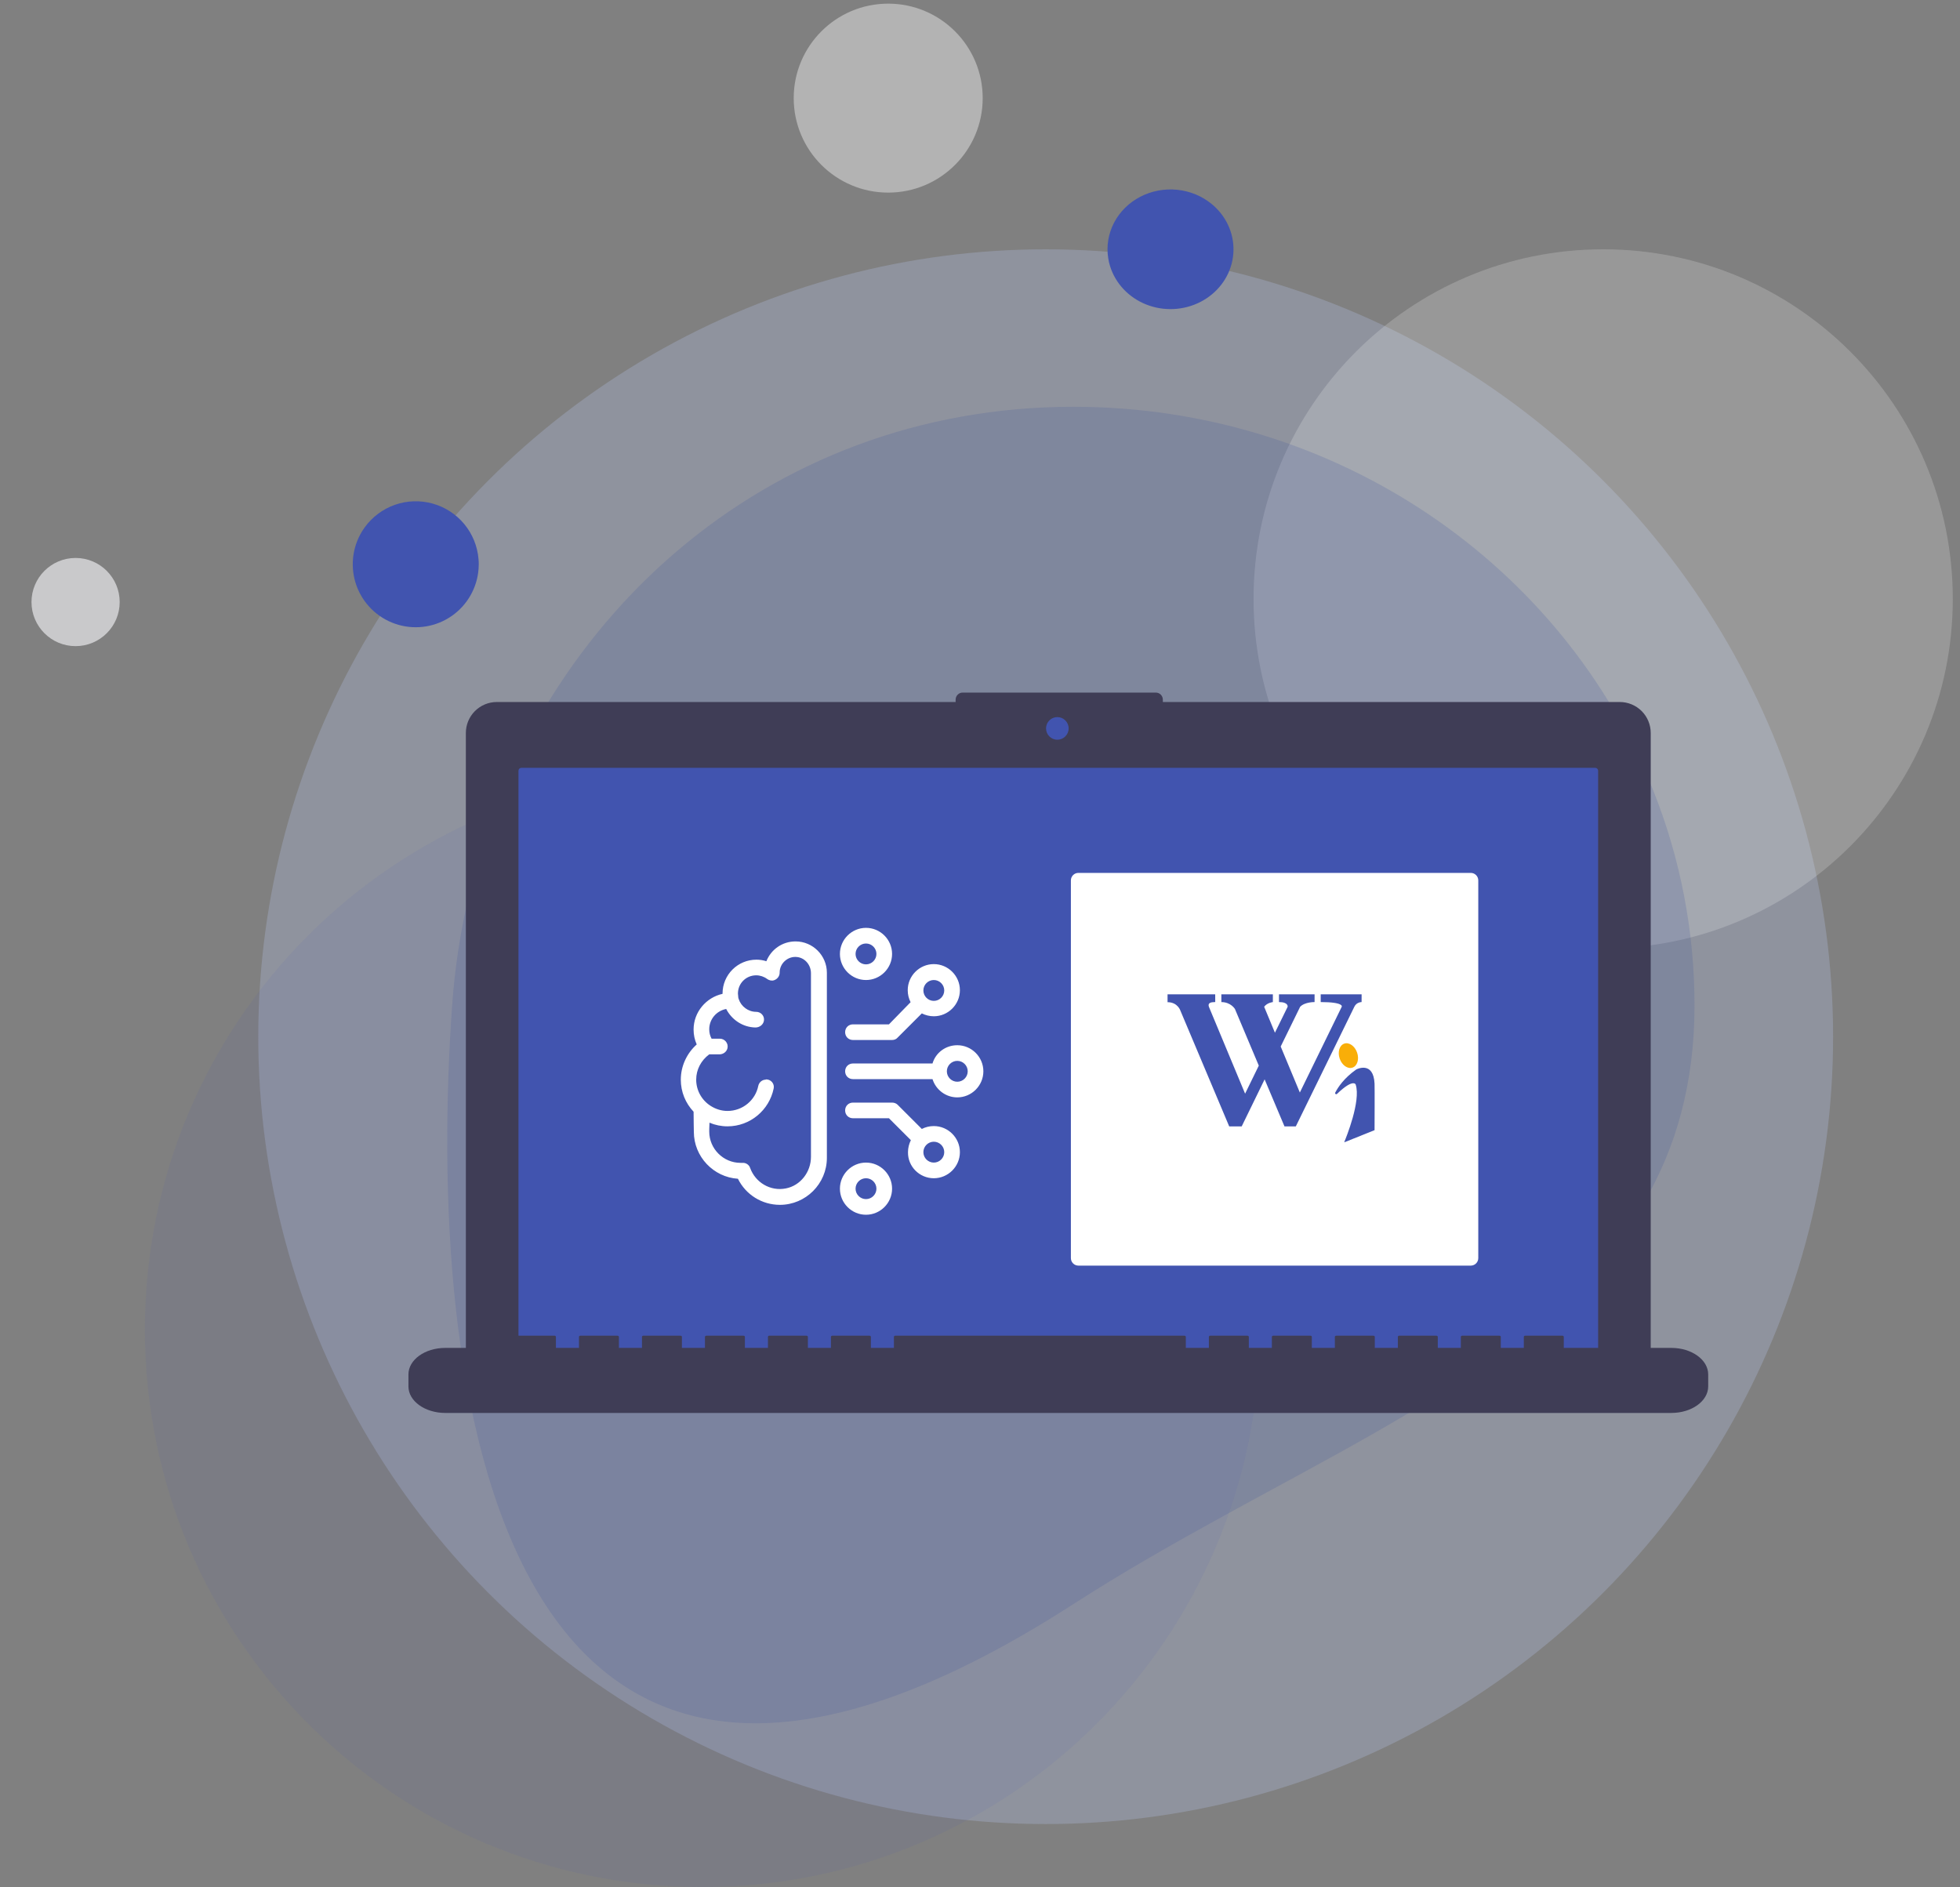 <svg width="269" height="259" viewBox="0 0 269 259" fill="none" xmlns="http://www.w3.org/2000/svg">
<rect x="0" y="0" width="269" height="259" fill="#808080" stroke="none"/>
<circle opacity="0.3" cx="143.515" cy="142.286" r="108.069" fill="#B3BEE3"/>
<path opacity="0.1" d="M172.91 182.487C172.91 224.744 138.654 259 96.397 259C54.141 259 19.885 224.744 19.885 182.487C19.885 140.231 54.141 105.975 96.397 105.975C138.654 105.975 172.91 140.231 172.91 182.487Z" fill="#5162B3"/>
<path opacity="0.2" d="M268.01 82.2C268.01 108.7 246.528 130.182 220.028 130.182C193.528 130.182 172.045 108.7 172.045 82.2C172.045 55.7 193.528 34.217 220.028 34.217C246.528 34.217 268.01 55.7 268.01 82.2Z" fill="#FAFAFD"/>
<path opacity="0.6" d="M16.426 82.632C16.426 85.974 13.717 88.684 10.375 88.684C7.032 88.684 4.323 85.974 4.323 82.632C4.323 79.29 7.032 76.58 10.375 76.58C13.717 76.58 16.426 79.29 16.426 82.632Z" fill="#FAFAFD"/>
<path opacity="0.4" d="M134.87 13.468C134.87 20.63 129.063 26.436 121.901 26.436C114.739 26.436 108.933 20.63 108.933 13.468C108.933 6.306 114.739 0.5 121.901 0.5C129.063 0.5 134.87 6.306 134.87 13.468Z" fill="white"/>
<path opacity="0.2" d="M232.564 138.001C232.564 148.692 230.028 157.492 225.63 165.031C224.179 167.514 222.531 169.877 220.703 172.099C204.535 191.848 174.477 202.658 147.31 220.167C67.119 271.851 58.432 189.033 62.054 138.001C63.515 117.409 71.544 98.547 84.299 84.105C86.978 81.067 89.872 78.226 92.958 75.602C107.44 63.285 126.148 55.831 147.31 55.831C183.617 55.831 214.622 77.703 226.915 108.524C230.652 117.903 232.569 127.906 232.564 138.001Z" fill="#41589D"/>
<path d="M65.706 77.445C65.706 77.658 65.7 77.868 65.681 78.075C65.587 79.357 65.209 80.602 64.573 81.719C63.938 82.837 63.061 83.799 62.007 84.534C60.953 85.27 59.747 85.762 58.479 85.973C57.211 86.184 55.912 86.11 54.676 85.755C53.44 85.401 52.299 84.775 51.335 83.924C50.372 83.073 49.611 82.017 49.106 80.835C48.603 79.652 48.369 78.371 48.422 77.087C48.475 75.802 48.815 74.546 49.415 73.409C49.601 73.053 49.814 72.711 50.051 72.387C51.085 70.953 52.534 69.871 54.202 69.286C55.87 68.701 57.678 68.642 59.381 69.117C61.084 69.591 62.6 70.576 63.726 71.94C64.851 73.303 65.531 74.979 65.675 76.741C65.696 76.972 65.706 77.207 65.706 77.445Z" fill="#4154AF"/>
<path d="M222.311 96.352H159.594V96.023C159.594 95.768 159.492 95.522 159.311 95.341C159.13 95.16 158.885 95.058 158.629 95.058H132.119C131.864 95.058 131.618 95.16 131.438 95.341C131.257 95.522 131.155 95.768 131.155 96.023V96.352H68.18C67.055 96.352 65.975 96.8 65.18 97.596C64.384 98.392 63.937 99.472 63.937 100.598V186.553C63.937 187.679 64.384 188.759 65.18 189.556C65.975 190.352 67.055 190.799 68.18 190.799H222.311C223.436 190.799 224.515 190.352 225.31 189.556C226.106 188.759 226.553 187.679 226.553 186.553V100.598C226.553 99.472 226.106 98.392 225.311 97.596C224.515 96.8 223.436 96.352 222.311 96.352Z" fill="#3F3D56"/>
<path d="M71.555 105.386C71.449 105.386 71.348 105.428 71.274 105.502C71.2 105.577 71.158 105.678 71.158 105.783V187.313C71.158 187.419 71.2 187.52 71.274 187.594C71.348 187.669 71.449 187.71 71.555 187.711H218.938C219.043 187.71 219.144 187.669 219.219 187.594C219.293 187.52 219.335 187.419 219.335 187.313V105.783C219.335 105.678 219.293 105.577 219.219 105.502C219.144 105.428 219.043 105.386 218.938 105.386H71.555Z" fill="#4154AF"/>
<path d="M145.115 101.527C145.971 101.527 146.666 100.832 146.666 99.975C146.666 99.117 145.971 98.422 145.115 98.422C144.258 98.422 143.563 99.117 143.563 99.975C143.563 100.832 144.258 101.527 145.115 101.527Z" fill="#4154AF"/>
<path d="M229.381 185.001H214.621V183.475C214.621 183.391 214.526 183.323 214.41 183.323H209.349C209.233 183.323 209.138 183.391 209.138 183.475V185.001H205.975V183.475C205.975 183.391 205.881 183.323 205.765 183.323H200.704C200.587 183.323 200.493 183.391 200.493 183.475V185.001H197.33V183.475C197.33 183.391 197.236 183.323 197.119 183.323H192.059C191.942 183.323 191.848 183.391 191.848 183.475V185.001H188.685V183.475C188.685 183.391 188.591 183.323 188.474 183.323H183.414C183.297 183.323 183.203 183.391 183.203 183.475V185.001H180.04V183.475C180.04 183.391 179.945 183.323 179.829 183.323H174.768C174.652 183.323 174.557 183.391 174.557 183.475V185.001H171.395V183.475C171.395 183.391 171.3 183.323 171.184 183.323H166.123C166.007 183.323 165.912 183.391 165.912 183.475V185.001H162.749V183.475C162.749 183.391 162.655 183.323 162.539 183.323H122.897C122.781 183.323 122.686 183.391 122.686 183.475V185.001H119.523V183.475C119.523 183.391 119.429 183.323 119.313 183.323H114.252C114.136 183.323 114.041 183.391 114.041 183.475V185.001H110.878V183.475C110.878 183.391 110.784 183.323 110.667 183.323H105.607C105.49 183.323 105.396 183.391 105.396 183.475V185.001H102.233V183.475C102.233 183.391 102.139 183.323 102.022 183.323H96.962C96.845 183.323 96.751 183.391 96.751 183.475V185.001H93.588V183.475C93.588 183.391 93.493 183.323 93.377 183.323H88.316C88.2 183.323 88.106 183.391 88.106 183.475V185.001H84.943V183.475C84.943 183.391 84.848 183.323 84.732 183.323H79.671C79.555 183.323 79.46 183.391 79.46 183.475V185.001H76.297V183.475C76.297 183.391 76.203 183.323 76.087 183.323H71.026C70.909 183.323 70.815 183.391 70.815 183.475V185.001H61.116C58.321 185.001 56.055 186.631 56.055 188.642V190.288C56.055 192.299 58.321 193.929 61.116 193.929H229.381C232.176 193.929 234.441 192.299 234.441 190.288V188.642C234.441 186.631 232.176 185.001 229.381 185.001Z" fill="#3F3D56"/>
<path d="M117.064 140.594C116.455 140.594 115.99 141.059 115.99 141.668C115.99 142.277 116.455 142.742 117.064 142.742H122.433C122.72 142.742 123.006 142.635 123.185 142.42L126.514 139.091C127.015 139.341 127.588 139.484 128.161 139.484C130.13 139.484 131.741 137.873 131.741 135.905C131.741 133.936 130.13 132.325 128.161 132.325C126.192 132.325 124.581 133.936 124.581 135.905C124.581 136.513 124.724 137.05 124.975 137.551L122.004 140.594H117.064ZM128.161 134.509C128.948 134.509 129.593 135.153 129.593 135.94C129.593 136.728 128.948 137.372 128.161 137.372C127.373 137.372 126.729 136.728 126.729 135.94C126.729 135.153 127.373 134.509 128.161 134.509ZM131.383 143.458C129.772 143.458 128.411 144.496 127.982 145.964H117.064C116.455 145.964 115.99 146.429 115.99 147.038C115.99 147.646 116.455 148.112 117.064 148.112H127.982C128.447 149.579 129.807 150.617 131.383 150.617C133.351 150.617 134.962 149.007 134.962 147.038C134.962 145.069 133.351 143.458 131.383 143.458ZM131.383 148.47C130.595 148.47 129.951 147.825 129.951 147.038C129.951 146.25 130.595 145.606 131.383 145.606C132.17 145.606 132.814 146.25 132.814 147.038C132.814 147.825 132.17 148.47 131.383 148.47ZM118.853 127.349C116.885 127.349 115.274 128.96 115.274 130.929C115.274 132.898 116.885 134.509 118.853 134.509C120.822 134.509 122.433 132.898 122.433 130.929C122.433 128.96 120.822 127.349 118.853 127.349ZM118.853 132.361C118.066 132.361 117.421 131.716 117.421 130.929C117.421 130.141 118.066 129.497 118.853 129.497C119.641 129.497 120.285 130.141 120.285 130.929C120.285 131.716 119.641 132.361 118.853 132.361ZM128.161 161.715C130.13 161.715 131.741 160.104 131.741 158.135C131.741 156.166 130.13 154.555 128.161 154.555C127.552 154.555 127.015 154.698 126.514 154.949L123.185 151.62C123.006 151.441 122.72 151.333 122.433 151.333H117.064C116.455 151.333 115.99 151.799 115.99 152.407C115.99 153.016 116.455 153.481 117.064 153.481H122.004L125.011 156.488C124.76 156.989 124.617 157.562 124.617 158.135C124.581 160.104 126.192 161.715 128.161 161.715ZM128.161 156.703C128.948 156.703 129.593 157.347 129.593 158.135C129.593 158.923 128.948 159.567 128.161 159.567C127.373 159.567 126.729 158.923 126.729 158.135C126.729 157.347 127.373 156.703 128.161 156.703ZM118.853 166.726C120.822 166.726 122.433 165.116 122.433 163.147C122.433 161.178 120.822 159.567 118.853 159.567C116.885 159.567 115.274 161.178 115.274 163.147C115.274 165.116 116.885 166.726 118.853 166.726ZM118.853 161.715C119.641 161.715 120.285 162.359 120.285 163.147C120.285 163.934 119.641 164.579 118.853 164.579C118.066 164.579 117.421 163.934 117.421 163.147C117.421 162.359 118.066 161.715 118.853 161.715ZM109.188 129.21C107.362 129.21 105.823 130.32 105.179 131.931C104.749 131.788 104.284 131.716 103.818 131.716C101.241 131.716 99.165 133.793 99.165 136.37C99.165 136.37 99.165 136.37 99.165 136.406C96.909 136.907 95.191 138.912 95.191 141.31C95.191 142.026 95.334 142.706 95.621 143.351C94.26 144.568 93.437 146.322 93.437 148.183C93.437 149.866 94.081 151.405 95.191 152.586C95.191 153.624 95.227 155.2 95.227 155.343C95.227 158.744 97.912 161.572 101.277 161.786C102.351 163.97 104.57 165.366 107.04 165.366C110.584 165.366 113.484 162.467 113.484 158.923V133.506C113.484 131.144 111.551 129.21 109.188 129.21ZM105.107 148.183C104.606 148.183 104.176 148.541 104.069 149.042C103.675 151.011 101.921 152.479 99.845 152.479C99.022 152.479 98.234 152.228 97.554 151.799C96.301 151.011 95.549 149.651 95.549 148.183C95.549 146.787 96.229 145.534 97.339 144.711H98.735C99.272 144.711 99.737 144.353 99.845 143.852C99.988 143.172 99.451 142.563 98.807 142.563H97.661C97.446 142.169 97.339 141.74 97.339 141.274C97.339 139.878 98.341 138.733 99.666 138.482C100.418 139.95 101.921 140.988 103.675 141.024C104.284 141.024 104.821 140.594 104.856 139.986C104.892 139.377 104.391 138.876 103.783 138.876C102.673 138.876 101.706 138.124 101.384 137.122C101.348 137.014 101.313 136.907 101.313 136.8C101.313 136.764 101.313 136.764 101.313 136.728C101.313 136.621 101.277 136.513 101.277 136.37C101.277 134.974 102.386 133.864 103.783 133.864C104.32 133.864 104.856 134.043 105.286 134.365C105.537 134.544 105.895 134.652 106.217 134.544C106.682 134.401 107.004 133.972 107.004 133.506C107.004 133.506 107.004 133.506 107.004 133.47C107.004 132.217 108.15 131.179 109.439 131.358C110.513 131.502 111.3 132.468 111.3 133.578V158.779C111.3 160.856 109.868 162.717 107.863 163.111C105.716 163.54 103.675 162.288 102.959 160.319C102.816 159.853 102.351 159.567 101.885 159.603H101.778C101.742 159.603 101.67 159.603 101.635 159.603C99.272 159.603 97.339 157.67 97.339 155.307C97.339 155.235 97.339 154.698 97.375 154.09C98.126 154.412 98.986 154.591 99.845 154.591C102.959 154.591 105.572 152.372 106.181 149.4C106.324 148.756 105.823 148.147 105.143 148.147H105.107V148.183Z" fill="white"/>
<path d="M201.857 119.806H148.003C147.435 119.806 146.974 120.267 146.974 120.836V172.677C146.974 173.246 147.435 173.707 148.003 173.707H201.857C202.426 173.707 202.886 173.246 202.886 172.677V120.836C202.886 120.267 202.426 119.806 201.857 119.806Z" fill="white"/>
<path d="M160.24 136.469H166.78L166.785 137.536H166.718C165.548 137.536 165.907 138.151 165.998 138.382L170.884 150.109L172.763 146.259L169.487 138.481C169.487 138.481 168.926 137.538 167.628 137.538L167.623 136.472H174.694V137.538C174.694 137.538 173.923 137.609 173.499 138.179L174.979 141.744L175.001 141.694L176.721 138.185C176.721 138.185 176.859 137.536 175.534 137.536V136.469H180.419V137.536C180.419 137.536 179.072 137.508 178.437 138.185L175.769 143.635L178.397 149.95L184.151 138.17C184.151 138.17 184.47 137.536 181.26 137.536V136.469H186.874L186.871 137.536C186.871 137.536 186.191 137.53 185.883 138.164C179.92 150.374 177.843 154.601 177.843 154.601H176.289L173.563 148.144L170.414 154.601H168.703L162.018 138.745C162.018 138.745 161.665 137.552 160.24 137.552V136.469Z" fill="#4154AF"/>
<path d="M185.626 146.53C186.286 146.303 186.569 145.382 186.257 144.473C185.944 143.564 185.156 143.011 184.495 143.238C183.834 143.465 183.552 144.386 183.864 145.295C184.176 146.204 184.965 146.757 185.626 146.53Z" fill="#F9AE08"/>
<path d="M183.498 150.14C183.413 150.223 183.271 150.182 183.242 150.067C183.233 150.031 183.238 149.993 183.255 149.959C183.648 149.197 184.484 147.956 186.123 146.797C186.151 146.768 188.509 145.554 188.651 148.747C188.678 149.46 188.651 154.762 188.651 155.1C188.651 155.111 188.644 155.12 188.635 155.124L184.534 156.768C184.515 156.776 184.495 156.76 184.498 156.74C184.499 156.738 184.499 156.736 184.5 156.734C184.747 156.145 186.788 151.13 186.067 148.875C186.093 148.904 185.825 147.905 183.498 150.14Z" fill="#4154AF"/>
<path d="M166.835 28.479C166.984 28.623 167.126 28.77 167.257 28.923C168.086 29.857 168.684 30.955 169.01 32.137C169.335 33.318 169.379 34.554 169.138 35.754C168.897 36.953 168.377 38.087 167.616 39.072C166.856 40.056 165.874 40.868 164.741 41.446C163.609 42.025 162.355 42.356 161.071 42.416C159.786 42.477 158.504 42.264 157.317 41.794C156.131 41.324 155.069 40.608 154.21 39.699C153.352 38.79 152.717 37.71 152.353 36.539C152.237 36.173 152.151 35.8 152.095 35.422C151.834 33.761 152.115 32.064 152.901 30.56C153.687 29.055 154.94 27.816 156.491 27.009C158.042 26.203 159.816 25.867 161.573 26.048C163.331 26.228 164.988 26.917 166.321 28.02C166.499 28.163 166.669 28.317 166.835 28.479Z" fill="#4154AF"/>
</svg>
